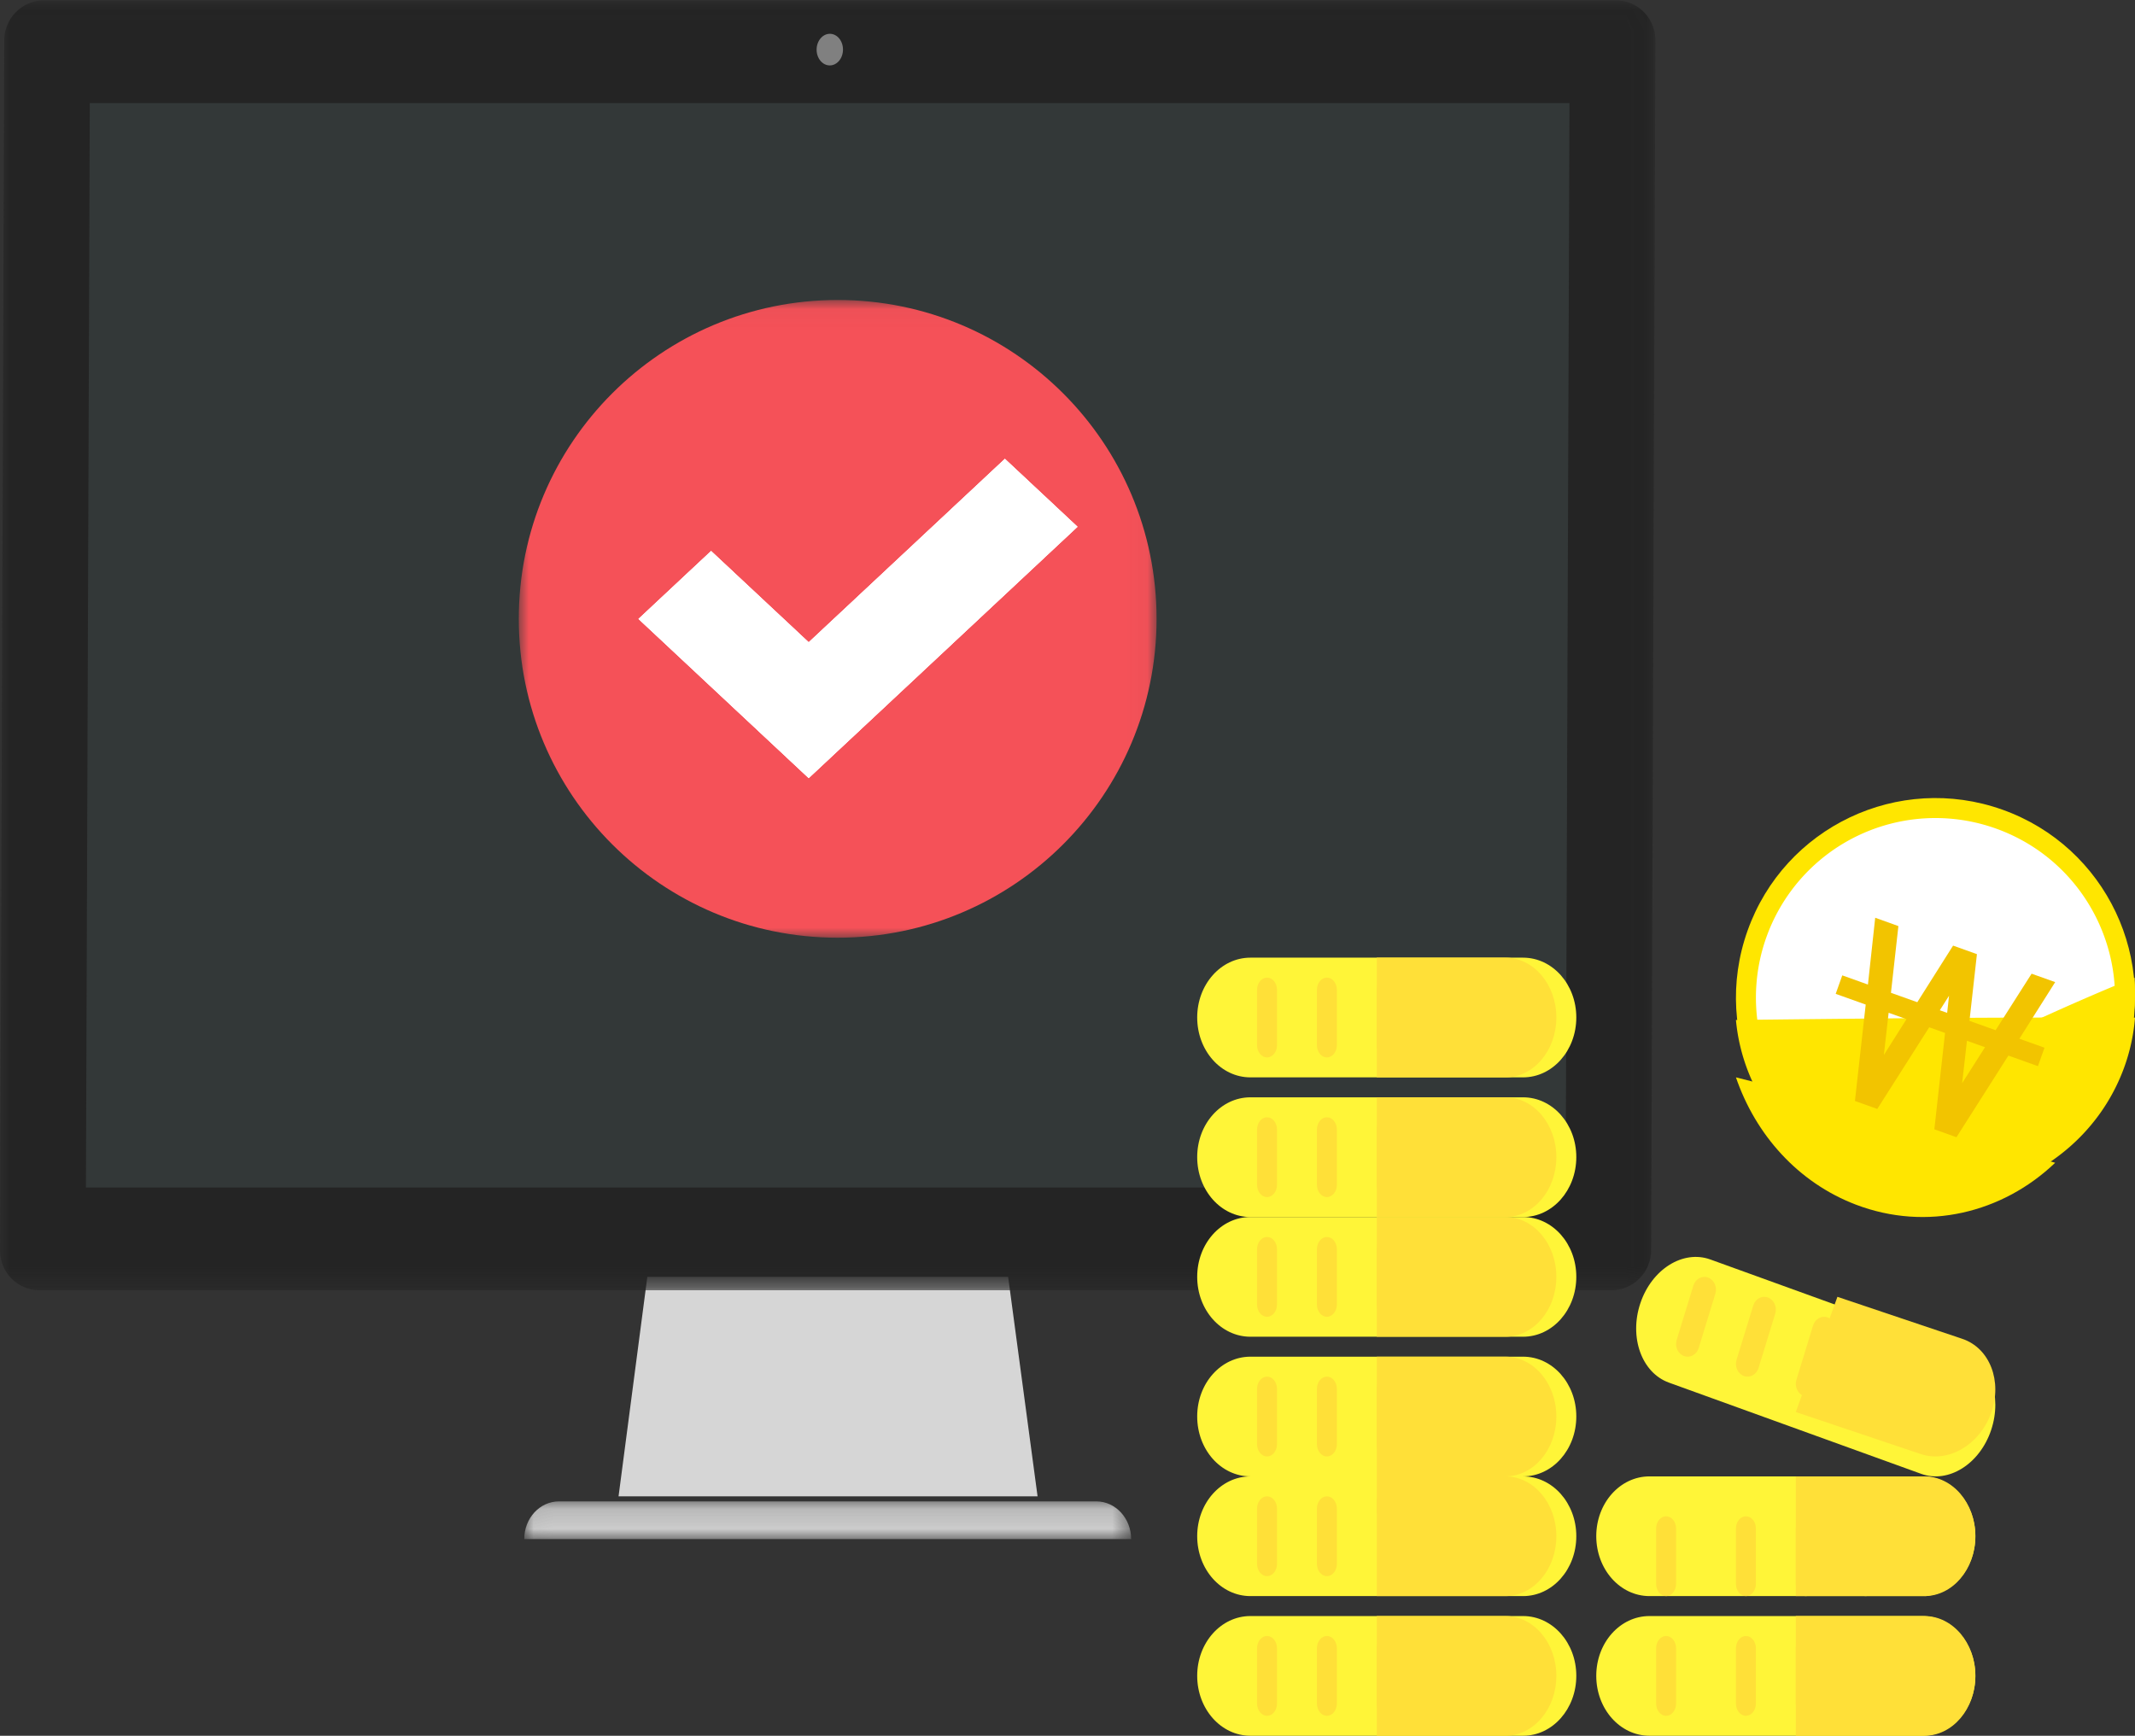 <svg xmlns="http://www.w3.org/2000/svg" xmlns:xlink="http://www.w3.org/1999/xlink" width="107" height="87" viewBox="0 0 107 87">
    <rect x="0" y="0" width="107" height="87" fill="#333333" stroke="none"/>
    <defs>
        <path id="a" d="M.034.125H30.45v1.89H.034z"/>
        <path id="c" d="M0 .018h82.964V64.67H0z"/>
        <path id="e" d="M0 .036h31.964V32H0z"/>
    </defs>
    <g fill="none" fill-rule="evenodd">
        <path fill="#D6D6D6" d="M50.525 64H32.442L31 75h21z"/>
        <g transform="translate(26.24 75.128)">
            <mask id="b" fill="#fff">
                <use xlink:href="#a"/>
            </mask>
            <path fill="#CCC" d="M.034 2.015C.032.971.811.125 1.774.125h26.931c.962 0 1.743.846 1.745 1.89H.034z" mask="url(#b)"/>
        </g>
        <g>
            <mask id="d" fill="#fff">
                <use xlink:href="#c"/>
            </mask>
            <path fill="#242424" d="M80.984.018H2.208C1.111.018.218.916.214 2.024L0 62.664a1.989 1.989 0 0 0 1.98 2.006h78.776c1.098 0 1.99-.898 1.995-2.006l.213-60.64a1.988 1.988 0 0 0-1.98-2.006" mask="url(#d)"/>
        </g>
        <path fill="#333838" d="M78.657 5.168H4.5L4.307 59.52h74.159z"/>
        <path fill="gray" d="M42.248 2.486c0 .438-.298.793-.663.793-.365 0-.66-.355-.659-.793.002-.437.3-.792.664-.792.366 0 .66.355.658.792"/>
        <g>
            <path fill="#FFE600" d="M100.356 40.583c-5.202-1.854-10.92.86-12.772 6.06-1.855 5.202.857 10.92 6.06 12.774 5.199 1.854 10.92-.859 12.773-6.062 1.854-5.2-.86-10.918-6.06-12.772"/>
            <path fill="#FFF" d="M100.02 41.525a8.995 8.995 0 0 0-11.495 5.453 8.996 8.996 0 0 0 5.454 11.497 8.999 8.999 0 0 0 11.497-5.455c1.668-4.68-.776-9.827-5.456-11.495"/>
            <path fill="#FFE600" d="M90 56.88a9.837 9.837 0 0 0 3.766 2.517c5.153 1.917 10.82-.888 12.658-6.267.467-1.367.64-2.769.555-4.13-5.786 2.348-11.328 5.23-16.979 7.88"/>
            <path fill="#FFE600" d="M87 54c.983 2.873 3.107 5.271 6.01 6.379 3.557 1.356 7.359.417 9.99-2.099-5.32-1.486-10.652-2.95-16-4.28"/>
            <path fill="#FFE600" d="M87 51.123c.337 3.668 2.814 6.991 6.626 8.31 5.219 1.804 10.96-.837 12.821-5.901a9.47 9.47 0 0 0 .553-2.526c-6.667-.026-13.327.04-20 .117"/>
            <path fill="#F2C400" d="M99.483 52.49l-1.146 1.801.241-2.125.905.324zm-2.265-1.854l.462-.727-.094.858-.368-.13zm-1.669.447l-1.136 1.797.24-2.118.896.321zm-3.22-2.195l-.329.926 1.504.537-.54 4.832 1.12.4 2.603-4.093.794.284-.537 4.829 1.108.397 2.603-4.092 1.481.53.328-.925-1.259-.45L103 49.226l-1.182-.422-1.804 2.832-1.31-.468.374-3.344-1.195-.428-1.794 2.837-1.32-.472.373-3.344L93.98 46l-.364 3.348-1.287-.46z"/>
            <path fill="#FFF538" d="M99 83.996C99 82.341 97.81 81 96.332 81H82.668C81.19 81 80 82.341 80 83.996 80 85.656 81.19 87 82.668 87h13.664C97.81 87 99 85.656 99 83.996"/>
            <path fill="#FFE038" d="M84 85.384c0 .341-.223.616-.5.616s-.5-.275-.5-.616v-2.77c0-.339.223-.614.5-.614s.5.275.5.614v2.77zM88 85.384c0 .341-.223.616-.5.616-.276 0-.5-.275-.5-.616v-2.77c0-.339.224-.614.5-.614.277 0 .5.275.5.614v2.77zM91 85.384c0 .341-.224.616-.5.616s-.5-.275-.5-.616v-2.77c0-.339.224-.614.5-.614s.5.275.5.614v2.77zM94 85.384c0 .341-.223.616-.5.616s-.5-.275-.5-.616v-2.77c0-.339.223-.614.5-.614s.5.275.5.614v2.77zM97 85.384c0 .341-.223.616-.5.616s-.5-.275-.5-.616v-2.77c0-.339.223-.614.5-.614s.5.275.5.614v2.77z"/>
            <path fill="#FFE038" d="M96.444 81H90v6h6.444C97.86 87 99 85.656 99 83.996 99 82.341 97.86 81 96.444 81"/>
            <path fill="#FFF538" d="M99 76.995C99 75.34 97.81 74 96.332 74H82.668C81.19 74 80 75.341 80 76.995 80 78.656 81.19 80 82.668 80h13.664C97.81 80 99 78.656 99 76.995"/>
            <path fill="#FFE038" d="M84 79.384c0 .34-.223.616-.5.616s-.5-.276-.5-.616v-2.77c0-.339.223-.614.5-.614s.5.275.5.614v2.77zM88 79.384c0 .34-.223.616-.5.616-.276 0-.5-.276-.5-.616v-2.77c0-.339.224-.614.5-.614.277 0 .5.275.5.614v2.77zM91 79.384c0 .34-.224.616-.5.616s-.5-.276-.5-.616v-2.77c0-.339.224-.614.5-.614s.5.275.5.614v2.77zM94 79.384c0 .34-.223.616-.5.616s-.5-.276-.5-.616v-2.77c0-.339.223-.614.5-.614s.5.275.5.614v2.77zM97 79.384c0 .34-.223.616-.5.616s-.5-.276-.5-.616v-2.77c0-.339.223-.614.5-.614s.5.275.5.614v2.77z"/>
            <path fill="#FFE038" d="M96.444 74H90v6h6.444C97.86 80 99 78.656 99 76.995 99 75.34 97.86 74 96.444 74"/>
            <path fill="#FFF538" d="M99.79 71.677c.572-1.703-.065-3.482-1.434-3.976l-12.641-4.574c-1.368-.493-2.933.49-3.504 2.191-.574 1.707.063 3.487 1.43 3.982l12.642 4.572c1.369.494 2.934-.488 3.508-2.195"/>
            <path fill="#FFE038" d="M85.133 67.565c-.103.335-.432.514-.737.401-.305-.111-.469-.473-.365-.81l.836-2.721c.103-.334.433-.513.737-.402.305.114.468.476.365.81l-.836 2.722zM88.133 68.565c-.104.335-.433.514-.738.402-.303-.113-.467-.476-.365-.81l.838-2.723c.102-.334.432-.513.735-.4.305.112.47.474.366.808l-.836 2.723zM91.133 69.565c-.103.335-.434.514-.737.401-.305-.112-.468-.473-.365-.808l.836-2.724c.103-.334.433-.513.737-.4.304.113.468.474.366.809l-.837 2.722zM94.133 70.565c-.103.335-.433.513-.738.402-.304-.113-.467-.475-.365-.81l.837-2.722c.103-.334.432-.514.737-.401.305.113.469.474.365.808l-.836 2.723zM97.132 71.565c-.102.334-.432.514-.736.402-.304-.114-.468-.475-.365-.81l.836-2.724c.104-.333.433-.512.736-.4.305.114.469.475.367.81l-.838 2.722z"/>
            <path fill="#FFE038" d="M98.347 67.106L92.086 65 90 70.774l6.262 2.106c1.376.463 2.95-.456 3.527-2.053.575-1.594-.066-3.258-1.442-3.72"/>
            <path fill="#FFF538" d="M79 83.996C79 82.341 77.81 81 76.331 81H62.667C61.19 81 60 82.341 60 83.996 60 85.656 61.19 87 62.667 87h13.664C77.809 87 79 85.656 79 83.996"/>
            <path fill="#FFE038" d="M64 85.384c0 .341-.223.616-.5.616-.276 0-.5-.275-.5-.616v-2.77c0-.339.224-.614.5-.614.277 0 .5.275.5.614v2.77zM67 85.384c0 .341-.224.616-.5.616s-.5-.275-.5-.616v-2.77c0-.339.224-.614.5-.614s.5.275.5.614v2.77zM70 85.384c0 .341-.223.616-.5.616-.276 0-.5-.275-.5-.616v-2.77c0-.339.224-.614.5-.614.277 0 .5.275.5.614v2.77zM73 85.384c0 .341-.224.616-.5.616s-.5-.275-.5-.616v-2.77c0-.339.224-.614.5-.614s.5.275.5.614v2.77zM76 85.384c0 .341-.224.616-.5.616s-.5-.275-.5-.616v-2.77c0-.339.224-.614.5-.614s.5.275.5.614v2.77z"/>
            <path fill="#FFE038" d="M75.444 81H69v6h6.444C76.86 87 78 85.656 78 83.996 78 82.341 76.86 81 75.444 81"/>
            <path fill="#FFF538" d="M79 76.997C79 75.343 77.81 74 76.331 74H62.667C61.19 74 60 75.343 60 76.997 60 78.657 61.19 80 62.667 80h13.664C77.809 80 79 78.657 79 76.997"/>
            <path fill="#FFE038" d="M64 78.385c0 .34-.223.615-.5.615-.276 0-.5-.276-.5-.615v-2.77c0-.34.224-.615.5-.615.277 0 .5.274.5.615v2.77zM67 78.385c0 .34-.224.615-.5.615s-.5-.276-.5-.615v-2.77c0-.34.224-.615.5-.615s.5.274.5.615v2.77zM76 75.846c0 .085-1.563.154-3.497.154S69 75.931 69 75.846v-.692c0-.085 1.57-.154 3.503-.154 1.934 0 3.497.069 3.497.154v.692z"/>
            <path fill="#FFE038" d="M73 78.385c0 .34-.224.615-.5.615s-.5-.276-.5-.615v-2.77c0-.34.224-.615.5-.615s.5.274.5.615v2.77zM76 78.385c0 .34-.224.615-.5.615s-.5-.276-.5-.615v-2.77c0-.34.224-.615.5-.615s.5.274.5.615v2.77z"/>
            <path fill="#FFE038" d="M75.444 74H69v6h6.444C76.86 80 78 78.657 78 76.997 78 75.343 76.86 74 75.444 74"/>
            <path fill="#FFF538" d="M79 70.995C79 69.341 77.81 68 76.331 68H62.667C61.19 68 60 69.34 60 70.995 60 72.657 61.19 74 62.667 74h13.664C77.809 74 79 72.657 79 70.995"/>
            <path fill="#FFE038" d="M64 72.384c0 .339-.223.616-.5.616-.276 0-.5-.277-.5-.616v-2.77c0-.34.224-.614.5-.614.277 0 .5.274.5.615v2.769zM67 72.384c0 .339-.224.616-.5.616s-.5-.277-.5-.616v-2.77c0-.34.224-.614.5-.614s.5.274.5.615v2.769zM70 72.384c0 .339-.223.616-.5.616-.276 0-.5-.277-.5-.616v-2.77c0-.34.224-.614.5-.614.277 0 .5.274.5.615v2.769zM73 72.384c0 .339-.224.616-.5.616s-.5-.277-.5-.616v-2.77c0-.34.224-.614.5-.614s.5.274.5.615v2.769zM76 72.384c0 .339-.224.616-.5.616s-.5-.277-.5-.616v-2.77c0-.34.224-.614.5-.614s.5.274.5.615v2.769z"/>
            <path fill="#FFE038" d="M75.444 68H69v6h6.444C76.86 74 78 72.657 78 70.995 78 69.341 76.86 68 75.444 68"/>
            <path fill="#FFF538" d="M79 63.997C79 62.341 77.81 61 76.331 61H62.667C61.19 61 60 62.341 60 63.997 60 65.657 61.19 67 62.667 67h13.664C77.809 67 79 65.656 79 63.997"/>
            <path fill="#FFE038" d="M64 65.384c0 .34-.223.616-.5.616-.276 0-.5-.276-.5-.616v-2.77c0-.34.224-.614.5-.614.277 0 .5.274.5.615v2.769zM67 65.384c0 .34-.224.616-.5.616s-.5-.276-.5-.616v-2.77c0-.34.224-.614.5-.614s.5.274.5.615v2.769zM70 65.384c0 .34-.223.616-.5.616-.276 0-.5-.276-.5-.616v-2.77c0-.34.224-.614.5-.614.277 0 .5.274.5.615v2.769zM73 65.384c0 .34-.224.616-.5.616s-.5-.276-.5-.616v-2.77c0-.34.224-.614.5-.614s.5.274.5.615v2.769zM76 65.384c0 .34-.224.616-.5.616s-.5-.276-.5-.616v-2.77c0-.34.224-.614.5-.614s.5.274.5.615v2.769z"/>
            <path fill="#FFE038" d="M75.444 61H69v6h6.444C76.86 67 78 65.656 78 63.997 78 62.341 76.86 61 75.444 61"/>
            <path fill="#FFF538" d="M79 57.996C79 56.341 77.81 55 76.331 55H62.667C61.19 55 60 56.341 60 57.996 60 59.656 61.19 61 62.667 61h13.664C77.809 61 79 59.656 79 57.996"/>
            <path fill="#FFE038" d="M64 59.385c0 .34-.223.615-.5.615-.276 0-.5-.275-.5-.615v-2.77c0-.34.224-.615.5-.615.277 0 .5.275.5.614v2.77zM67 59.385c0 .34-.224.615-.5.615s-.5-.275-.5-.615v-2.77c0-.34.224-.615.5-.615s.5.275.5.614v2.77zM70 59.385c0 .34-.223.615-.5.615-.276 0-.5-.275-.5-.615v-2.77c0-.34.224-.615.5-.615.277 0 .5.275.5.614v2.77zM73 59.385c0 .34-.224.615-.5.615s-.5-.275-.5-.615v-2.77c0-.34.224-.615.5-.615s.5.275.5.614v2.77zM76 59.385c0 .34-.224.615-.5.615s-.5-.275-.5-.615v-2.77c0-.34.224-.615.5-.615s.5.275.5.614v2.77z"/>
            <path fill="#FFE038" d="M75.444 55H69v6h6.444C76.86 61 78 59.656 78 57.996 78 56.341 76.86 55 75.444 55"/>
            <path fill="#FFF538" d="M79 50.997C79 49.342 77.81 48 76.331 48H62.667C61.19 48 60 49.342 60 50.997 60 52.657 61.19 54 62.667 54h13.664C77.809 54 79 52.657 79 50.997"/>
            <path fill="#FFE038" d="M64 52.385c0 .34-.223.615-.5.615-.276 0-.5-.275-.5-.615v-2.77c0-.34.224-.615.5-.615.277 0 .5.275.5.615v2.77zM67 52.385c0 .34-.224.615-.5.615s-.5-.275-.5-.615v-2.77c0-.34.224-.615.5-.615s.5.275.5.615v2.77zM70 52.385c0 .34-.223.615-.5.615-.276 0-.5-.275-.5-.615v-2.77c0-.34.224-.615.5-.615.277 0 .5.275.5.615v2.77zM73 52.385c0 .34-.224.615-.5.615s-.5-.275-.5-.615v-2.77c0-.34.224-.615.5-.615s.5.275.5.615v2.77zM76 52.385c0 .34-.224.615-.5.615s-.5-.275-.5-.615v-2.77c0-.34.224-.615.5-.615s.5.275.5.615v2.77z"/>
            <path fill="#FFE038" d="M75.444 48H69v6h6.444C76.86 54 78 52.657 78 50.997 78 49.342 76.86 48 75.444 48"/>
        </g>
        <g>
            <g transform="translate(26 15)">
                <mask id="f" fill="#fff">
                    <use xlink:href="#e"/>
                </mask>
                <path fill="#F55158" d="M31.964 16.018C31.964 24.845 24.808 32 15.982 32 7.155 32 0 24.845 0 16.018 0 7.192 7.155.036 15.982.036c8.826 0 15.982 7.156 15.982 15.982" mask="url(#f)"/>
            </g>
            <path fill="#FFF" d="M40.53 39L32 31.022l3.638-3.403 4.892 4.575L50.362 23 54 26.403z"/>
            <path fill="#FFF" d="M40.53 39L32 31.022l3.638-3.403 4.892 4.575L50.362 23 54 26.403z"/>
            <path fill="#FFF" d="M40.53 39L32 31.022l3.638-3.403 4.892 4.575L50.362 23 54 26.403z"/>
        </g>
    </g>
</svg>
